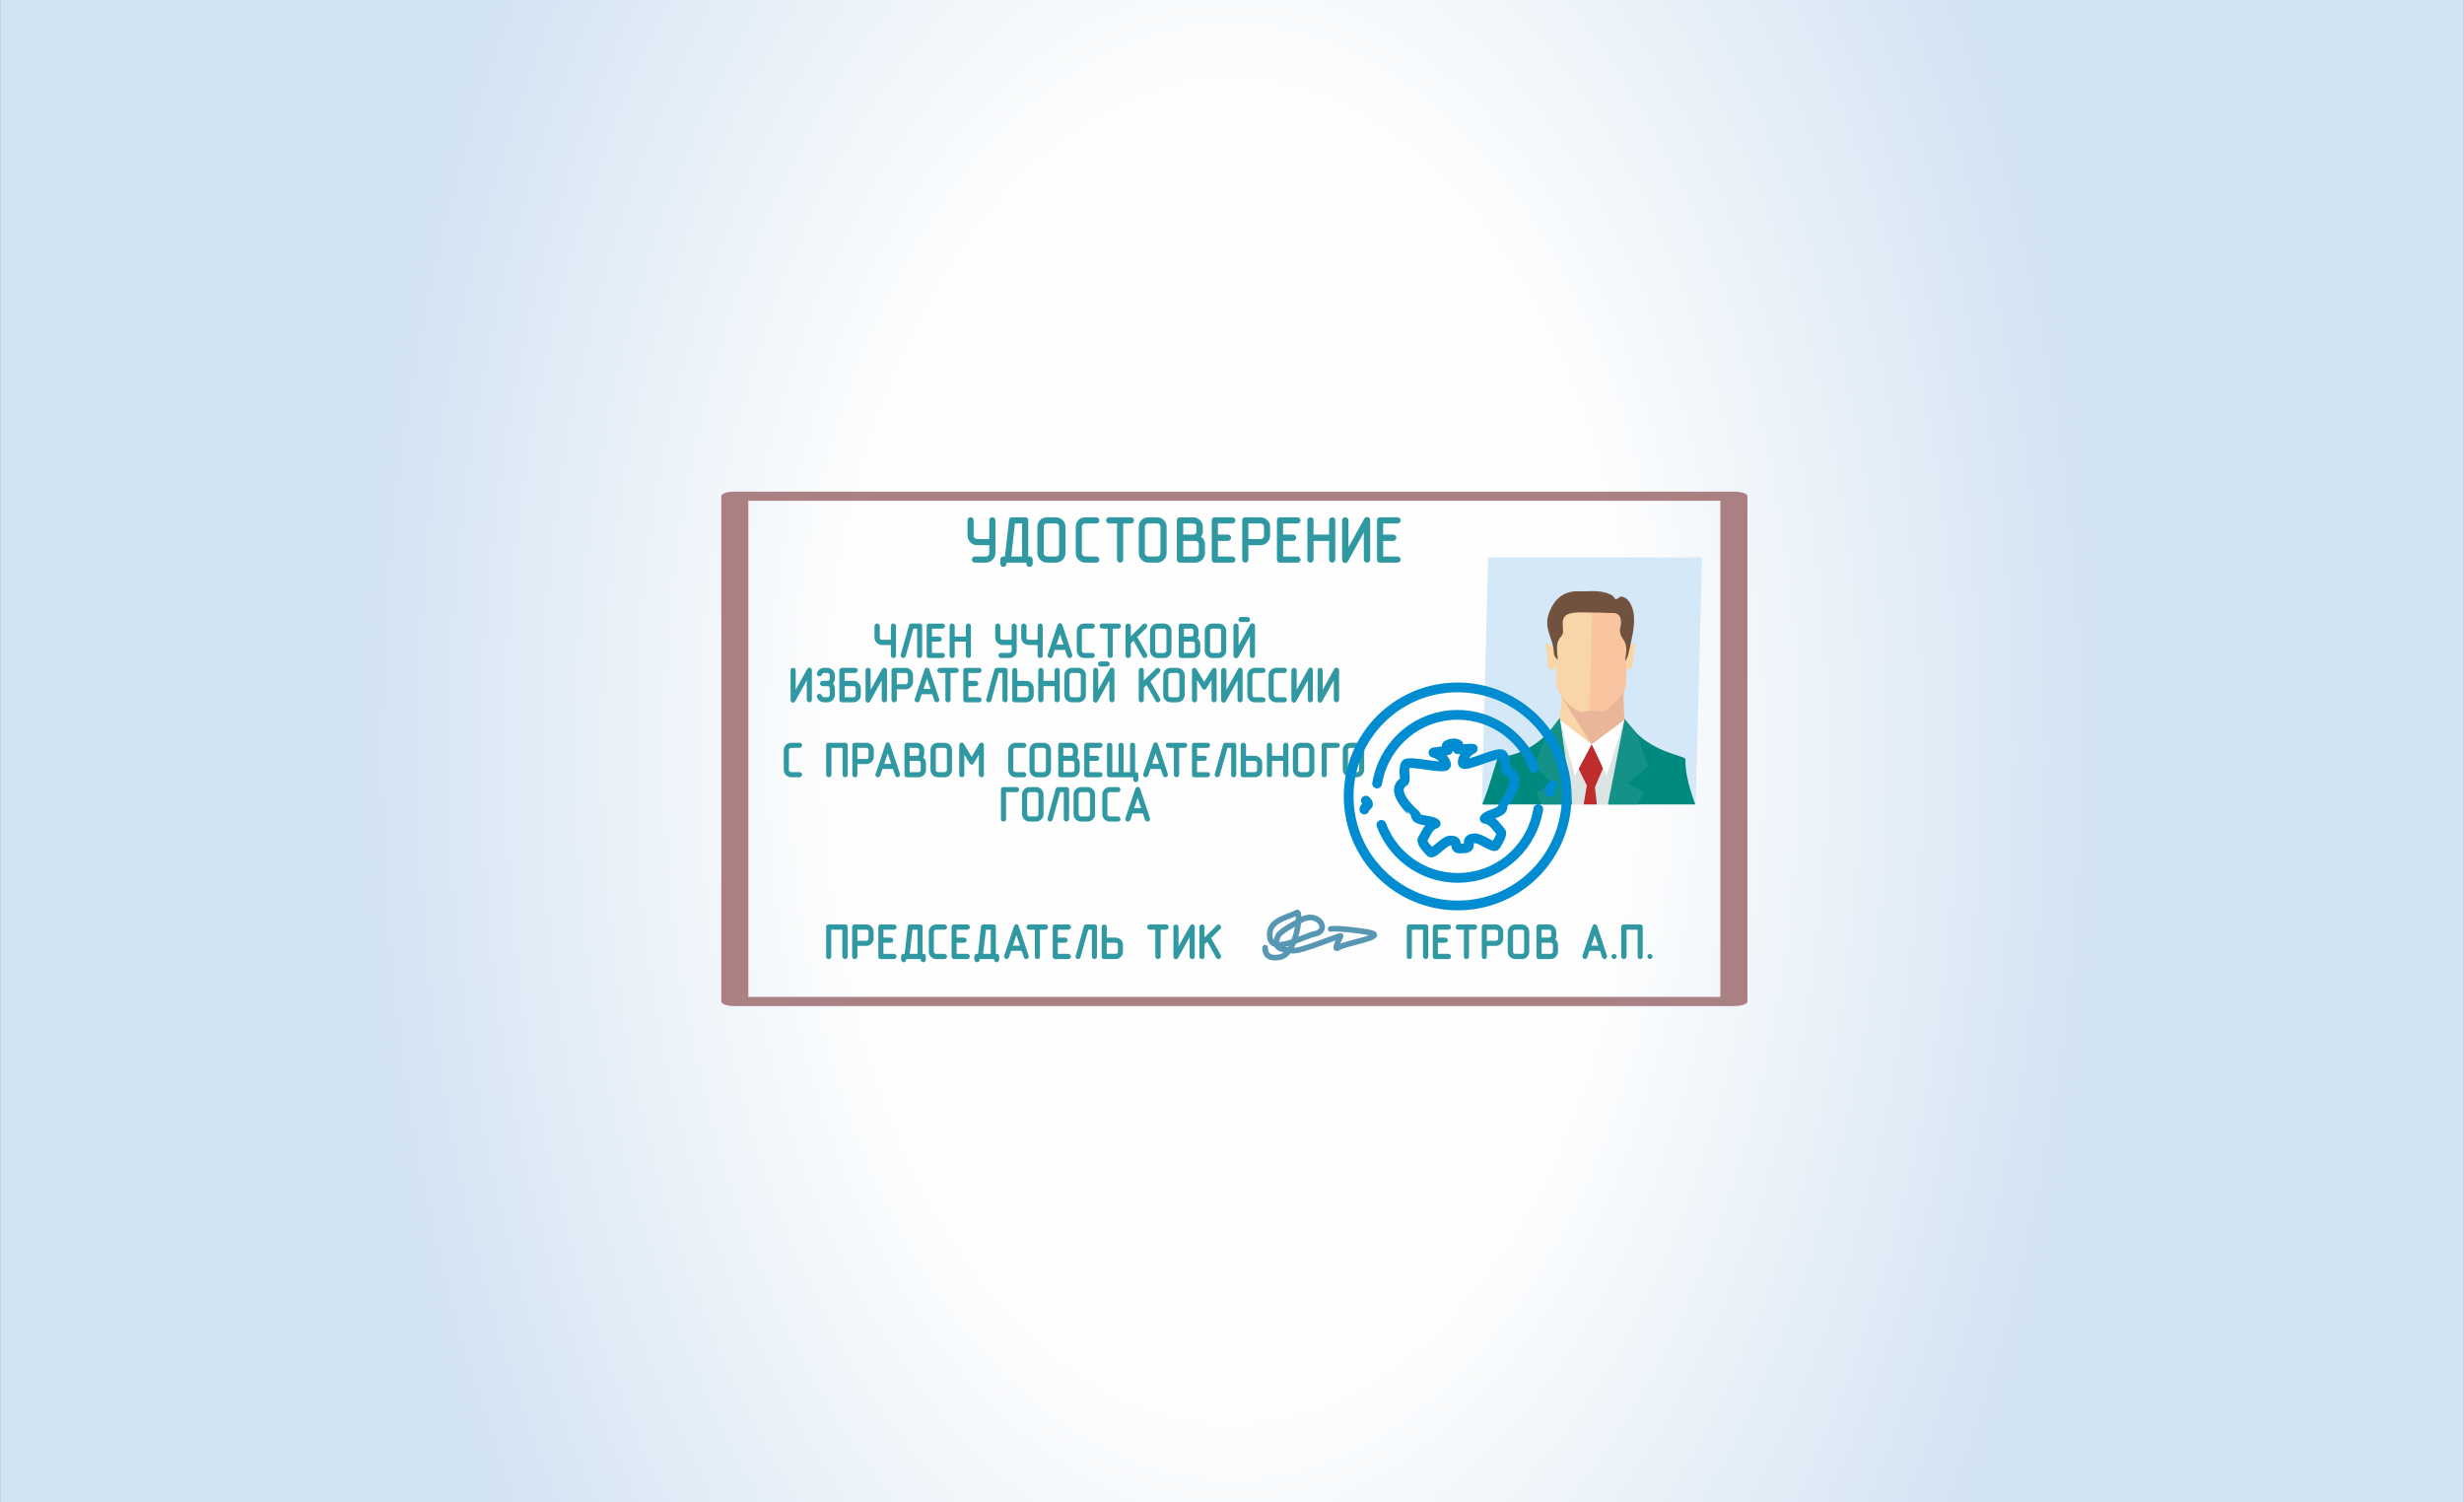 <?xml version="1.0" encoding="UTF-8"?>
<!DOCTYPE svg PUBLIC "-//W3C//DTD SVG 1.0//EN" "http://www.w3.org/TR/2001/REC-SVG-20010904/DTD/svg10.dtd">
<!-- Creator: CorelDRAW X7 -->
<svg xmlns="http://www.w3.org/2000/svg" xml:space="preserve" width="115.711mm" height="70.555mm" version="1.0" style="shape-rendering:geometricPrecision; text-rendering:geometricPrecision; image-rendering:optimizeQuality; fill-rule:evenodd; clip-rule:evenodd"
viewBox="0 0 11571 7056"
 xmlns:xlink="http://www.w3.org/1999/xlink">
 <rect x="0" y="0" width="11571" height="7056" fill="#333333" stroke="none"/>
 <defs>
  <style type="text/css">
   <![CDATA[
    .str0 {stroke:#3198A2;stroke-width:8.819}
    .str1 {stroke:#5797B4;stroke-width:26.458;stroke-linecap:round;stroke-linejoin:round}
    .str2 {stroke:#008CD1;stroke-width:45.688;stroke-linecap:round;stroke-linejoin:round}
    .fil3 {fill:none;fill-rule:nonzero}
    .fil10 {fill:#FEFEFE}
    .fil7 {fill:#F9C5A1}
    .fil5 {fill:#F9D6AA}
    .fil6 {fill:#E9B69A}
    .fil9 {fill:#DBE3E3}
    .fil12 {fill:#BF2C2E}
    .fil4 {fill:#D4E8F8}
    .fil8 {fill:#71523E}
    .fil1 {fill:#2E99A3}
    .fil13 {fill:#149288}
    .fil11 {fill:#00897E}
    .fil2 {fill:#AB8082;fill-rule:nonzero}
    .fil0 {fill:url(#id0)}
   ]]>
  </style>
  <radialGradient id="id0" gradientUnits="userSpaceOnUse" gradientTransform="matrix(1.171 -0 -0 1.921 -991 -3248)" cx="5785.55" cy="3527.77" r="3527.77" fx="5785.55" fy="3527.77">
   <stop offset="0" style="stop-opacity:1; stop-color:#FEFEFE"/>
   <stop offset="0.439" style="stop-opacity:1; stop-color:#FEFEFE"/>
   <stop offset="1" style="stop-opacity:1; stop-color:#D1E2F2"/>
  </radialGradient>
 </defs>
 <g id="Layer_x0020_1">
  <path class="fil0" d="M0 0l11571 0 0 7056 -11571 0 0 -7056z"/>
  <g id="_630016783824">
   <path class="fil1 str0" d="M4650 2556l-62 0c-11,0 -20,-4 -28,-12 -8,-8 -12,-17 -12,-29l0 -71c0,-3 1,-5 3,-8 2,-2 4,-2 7,-2 2,0 5,0 7,2 2,2 3,4 3,8l0 71c0,6 2,11 6,15 2,2 4,3 6,4 3,1 6,2 8,2l62 0 0 -92c0,-3 1,-5 3,-8 2,-2 4,-2 7,-2 2,0 5,0 7,2 2,2 3,4 3,8l0 153c0,11 -4,21 -12,29 -8,8 -17,12 -29,12l-51 0c-3,0 -5,-1 -7,-3 -2,-2 -3,-4 -3,-7 0,-3 1,-5 3,-7 2,-2 4,-3 7,-3l51 0c6,0 11,-2 15,-6 4,-4 6,-9 6,-15l0 -41zm73 62l20 -175c0,-6 3,-9 10,-9l61 0c7,0 10,3 10,10l0 174 10 0c7,0 11,3 11,10l0 20c0,3 -1,5 -3,7 -2,2 -5,3 -7,3 -3,0 -5,-1 -7,-2 -2,-2 -4,-5 -4,-8l0 -10 -102 0 0 10c0,3 -1,5 -3,7 -2,2 -5,3 -7,3 -2,0 -5,-1 -7,-2 -2,-2 -3,-5 -3,-8l0 -20c0,-7 3,-10 10,-10l11 0zm81 0l0 -164 -42 0 -18 164 60 0zm195 -21c0,11 -4,21 -12,29 -8,8 -18,12 -29,12l-41 0c-11,0 -21,-4 -29,-12 -8,-8 -12,-18 -12,-29l0 -123c0,-11 4,-21 12,-29 8,-7 18,-11 29,-11l41 0c11,0 21,4 29,12 8,8 12,17 12,28l0 123zm-21 0l0 -123c0,-5 -2,-10 -5,-14 -4,-4 -9,-6 -15,-6l-41 0c-6,0 -11,2 -15,6 -2,2 -3,4 -4,6 -1,3 -1,6 -1,8l0 123c0,6 1,11 5,15 2,1 5,3 7,4 3,1 6,2 8,2l41 0c6,0 10,-2 14,-6 4,-4 6,-9 6,-15zm170 41l-51 0c-11,0 -21,-4 -29,-12 -8,-8 -12,-18 -12,-29l0 -123c0,-11 4,-21 12,-29 8,-7 17,-11 29,-11l51 0c3,0 5,1 7,3 2,2 3,4 3,7 0,2 -1,4 -2,7 -2,2 -5,3 -8,3l-51 0c-6,0 -11,2 -15,6 -2,2 -3,4 -4,6 -1,3 -2,6 -2,8l0 123c0,6 2,11 6,15 2,1 4,3 7,4 3,1 5,2 8,2l51 0c3,0 5,1 7,3 2,2 3,4 3,7 0,2 -1,4 -2,7 -2,2 -5,3 -8,3zm102 -184l-41 0c-3,0 -6,-1 -8,-3 -1,-2 -2,-5 -2,-7 0,-3 1,-5 2,-7 2,-2 5,-3 8,-3l102 0c3,0 5,1 7,3 2,2 3,4 3,7 0,2 -1,4 -2,7 -2,2 -5,3 -8,3l-41 0 0 174c0,3 -1,5 -3,7 -2,2 -4,3 -7,3 -3,0 -5,-1 -7,-3 -2,-1 -3,-4 -3,-7l0 -174zm224 143c0,11 -4,21 -12,29 -8,8 -17,12 -29,12l-40 0c-11,0 -21,-4 -29,-12 -8,-8 -12,-18 -12,-29l0 -123c0,-11 4,-21 12,-29 8,-7 17,-11 29,-11l40 0c12,0 21,4 29,12 8,8 12,17 12,28l0 123zm-20 0l0 -123c0,-5 -2,-10 -6,-14 -4,-4 -9,-6 -15,-6l-40 0c-6,0 -11,2 -15,6 -2,2 -3,4 -4,6 -1,3 -2,6 -2,8l0 123c0,6 2,11 6,15 2,1 4,3 7,4 2,1 5,2 8,2l40 0c6,0 11,-2 15,-6 4,-4 6,-9 6,-15zm180 -76c6,4 11,9 15,15 3,6 5,13 5,20l0 41c0,11 -4,21 -12,29 -8,8 -18,12 -29,12l-71 0c-7,0 -11,-4 -11,-10l0 -184c0,-7 4,-10 11,-10l61 0c11,0 21,4 29,12 8,8 12,17 12,28l0 21c0,5 -1,9 -2,13 -2,5 -4,9 -8,13zm-82 15l0 82 61 0c6,0 11,-2 15,-6 4,-4 6,-9 6,-15l0 -41c0,-6 -2,-10 -6,-14 -4,-4 -9,-6 -15,-6l-61 0zm51 -21c6,0 10,-2 14,-5 4,-4 6,-9 6,-15l0 -21c0,-5 -1,-10 -5,-14 -4,-4 -9,-6 -15,-6l-51 0 0 61 51 0zm112 0l51 0c3,0 6,1 8,4 2,2 3,4 3,7 0,2 -1,4 -3,6 -2,3 -4,4 -8,4l-51 0 0 82 72 0c3,0 5,1 7,3 2,2 3,4 3,7 0,2 -1,4 -2,7 -2,2 -5,3 -8,3l-82 0c-7,0 -10,-3 -10,-10l0 -184c0,-7 3,-10 10,-10l82 0c3,0 5,1 7,3 2,2 3,4 3,7 0,2 -1,4 -2,7 -2,2 -5,3 -8,3l-72 0 0 61zm143 21l61 0c6,0 11,-2 15,-6 4,-4 6,-9 6,-15l0 -41c0,-5 -2,-10 -6,-14 -4,-4 -9,-6 -15,-6l-61 0 0 82zm0 20l0 72c0,3 -1,5 -3,7 -2,2 -4,3 -7,3 -3,0 -5,-1 -7,-3 -2,-1 -3,-4 -3,-7l0 -184c0,-7 3,-10 10,-10l71 0c12,0 21,4 29,12 8,7 12,17 12,28l0 41c0,11 -4,21 -12,29 -8,8 -17,12 -29,12l-61 0zm163 -41l52 0c3,0 5,1 7,4 2,2 3,4 3,7 0,2 -1,4 -3,6 -1,3 -4,4 -7,4l-52 0 0 82 72 0c3,0 5,1 7,3 2,2 3,4 3,7 0,2 0,4 -2,7 -2,2 -4,3 -8,3l-82 0c-7,0 -10,-3 -10,-10l0 -184c0,-7 3,-10 10,-10l82 0c3,0 5,1 7,3 2,2 3,4 3,7 0,2 0,4 -2,7 -2,2 -4,3 -8,3l-72 0 0 61zm225 0l0 -71c0,-3 1,-5 3,-7 2,-2 5,-3 7,-3 3,0 5,0 7,2 2,2 3,4 3,8l0 183c0,3 -1,6 -3,8 -2,2 -5,3 -7,3 -2,0 -5,-1 -7,-3 -2,-1 -3,-4 -3,-7l0 -92 -82 0 0 92c0,3 -1,5 -3,7 -1,2 -4,3 -7,3 -3,0 -5,-1 -7,-3 -2,-1 -3,-4 -3,-7l0 -184c0,-3 1,-5 3,-8 2,-1 4,-2 7,-2 3,0 5,1 7,2 2,2 3,4 3,8l0 71 82 0zm184 113c0,3 -1,5 -3,7 -2,2 -4,3 -7,3 -3,0 -5,-1 -8,-3 -2,-1 -3,-4 -3,-7l0 -145 -82 150c-2,2 -3,3 -5,5l-2 1c-1,0 -2,0 -3,1 -2,0 -5,-1 -7,-3 -2,-3 -3,-5 -3,-9l0 -184c0,-3 1,-5 3,-8 2,-1 5,-2 7,-2 3,0 5,1 7,2 3,2 4,4 4,8l0 144 82 -149c1,-2 3,-3 5,-5 2,-1 4,-2 5,-2 3,0 5,1 7,3 2,2 3,5 3,9l0 184zm61 -113l51 0c3,0 6,1 8,4 2,2 3,4 3,7 0,2 -1,4 -3,6 -2,3 -4,4 -8,4l-51 0 0 82 72 0c3,0 5,1 7,3 2,2 3,4 3,7 0,2 -1,4 -3,7 -1,2 -4,3 -7,3l-82 0c-7,0 -10,-3 -10,-10l0 -184c0,-7 3,-10 10,-10l82 0c3,0 5,1 7,3 2,2 3,4 3,7 0,2 -1,4 -3,7 -1,2 -4,3 -7,3l-72 0 0 61z"/>
   <g>
    <path class="fil2" d="M8079 4704l0 -2374 127 0 0 2374 -64 21 -63 -21zm127 0c0,12 -29,21 -64,21 -35,0 -63,-9 -63,-21l127 0zm-4819 0l127 0 -64 -22 163 0 160 0 157 0 154 0 152 0 149 0 148 0 145 0 143 0 142 0 141 0 140 0 139 0 138 0 138 0 137 0 138 0 138 0 138 0 139 0 140 0 140 0 142 0 144 0 145 0 147 0 150 0 151 0 154 0 157 0 160 0 163 0 0 43 -163 0 -160 0 -157 0 -154 0 -151 0 -150 0 -147 0 -145 0 -144 0 -142 0 -140 0 -140 0 -139 0 -138 0 -138 0 -138 0 -137 0 -138 0 -138 0 -139 0 -140 0 -141 0 -142 0 -143 0 -145 0 -148 0 -149 0 -152 0 -154 0 -157 0 -160 0 -163 0 -63 -21zm63 21c-35,0 -63,-9 -63,-21 0,-12 28,-22 63,-22l0 43zm64 -2395l0 2374 -127 0 0 -2374 63 -21 64 21zm-127 0c0,-12 28,-21 63,-21 36,0 64,9 64,21l-127 0zm4755 22l-4692 0 0 -43 4692 0 64 21 -64 22zm0 -43c35,0 64,9 64,21 0,12 -29,22 -64,22l0 -43z"/>
   </g>
   <g id="_630016809840">
    <path class="fil1 str0" d="M4188 3009l0 -69c0,-2 1,-4 2,-5 2,-2 4,-2 6,-2 1,0 3,0 5,2 1,1 2,3 2,5l0 138c0,3 -1,5 -2,6 -1,1 -3,2 -5,2 -2,0 -4,-1 -6,-2 -1,-1 -2,-3 -2,-6l0 -53 -46 0c-8,0 -16,-3 -22,-9 -6,-6 -9,-14 -9,-22l0 -54c0,-2 1,-4 3,-5 1,-2 3,-2 5,-2 2,0 4,0 5,2 2,1 3,3 3,5l0 54c0,4 1,8 4,11 1,1 3,2 5,3 2,1 4,1 6,1l46 0zm138 69c0,3 -1,5 -2,6 -2,1 -3,2 -6,2 -2,0 -4,-1 -5,-2 -2,-1 -2,-3 -2,-6l0 -130 -25 0 -37 132c0,2 -1,3 -3,4 -1,1 -3,2 -4,2 -3,0 -4,-1 -6,-2 -1,-1 -2,-3 -2,-5 0,-2 0,-2 0,-3l39 -138c1,-3 3,-5 7,-5l38 0c5,0 8,2 8,7l0 138zm46 -84l38 0c2,0 4,1 5,2 2,2 3,4 3,6 0,2 -1,3 -2,5 -1,1 -3,2 -6,2l-38 0 0 62 53 0c3,0 4,0 6,2 1,2 2,3 2,5 0,2 -1,4 -2,5 -1,2 -3,3 -6,3l-61 0c-5,0 -8,-3 -8,-7l0 -139c0,-5 3,-7 8,-7l61 0c3,0 4,0 6,2 1,2 2,3 2,5 0,2 -1,4 -2,5 -1,2 -3,3 -6,3l-53 0 0 46zm168 0l0 -54c0,-2 1,-4 2,-5 2,-2 4,-2 6,-2 2,0 3,0 5,2 2,1 2,3 2,5l0 138c0,2 0,4 -2,6 -2,1 -4,2 -5,2 -2,0 -4,-1 -6,-2 -1,-1 -2,-3 -2,-6l0 -69 -61 0 0 69c0,3 -1,5 -2,6 -2,1 -4,2 -6,2 -2,0 -4,-1 -5,-2 -2,-1 -2,-3 -2,-6l0 -138c0,-2 0,-4 2,-5 1,-2 3,-2 5,-2 2,0 4,0 5,2 2,1 3,3 3,5l0 54 61 0zm215 31l-46 0c-9,0 -16,-3 -22,-9 -6,-6 -9,-14 -9,-22l0 -54c0,-2 1,-4 2,-5 2,-2 3,-2 6,-2 1,0 3,0 5,2 1,1 2,3 2,5l0 54c0,4 2,8 4,11 2,1 4,2 5,3 3,1 5,1 6,1l47 0 0 -69c0,-2 0,-4 2,-5 1,-2 3,-2 5,-2 2,0 4,0 5,2 2,1 3,3 3,5l0 115c0,9 -3,16 -9,22 -6,6 -13,9 -22,9l-38 0c-2,0 -4,-1 -6,-2 -1,-2 -2,-4 -2,-6 0,-2 1,-3 2,-5 2,-2 3,-2 6,-2l38 0c4,0 8,-2 11,-5 3,-2 5,-6 5,-11l0 -30zm122 -16l0 -69c0,-2 1,-4 2,-5 2,-2 4,-2 6,-2 2,0 3,0 5,2 1,1 2,3 2,5l0 138c0,3 0,5 -2,6 -1,1 -3,2 -5,2 -2,0 -4,-1 -6,-2 -1,-1 -2,-3 -2,-6l0 -53 -46 0c-8,0 -15,-3 -22,-9 -6,-6 -9,-14 -9,-22l0 -54c0,-2 1,-4 3,-5 1,-2 3,-2 5,-2 2,0 4,0 5,2 2,1 3,3 3,5l0 54c0,4 1,8 4,11 2,1 3,2 5,3 2,1 4,1 6,1l46 0zm73 39l-11 33c-1,1 -2,3 -3,4 -1,0 -3,1 -4,1 -2,0 -4,-1 -6,-2 -1,-2 -2,-3 -2,-6l0 -2 46 -138c2,-4 4,-7 8,-7 3,0 5,3 7,7l46 138 0 2c0,2 -1,4 -2,6 -2,1 -4,2 -6,2 -1,0 -2,0 -3,-1 -1,0 -3,-2 -4,-4l-11 -33 -55 0zm50 -16l-22 -68 -23 68 45 0zm130 54l-39 0c-8,0 -15,-3 -21,-9 -6,-6 -9,-13 -9,-22l0 -92c0,-8 3,-15 9,-21 6,-6 13,-9 21,-9l39 0c2,0 4,0 5,2 2,2 2,3 2,5 0,2 0,4 -2,5 -1,2 -3,3 -5,3l-39 0c-4,0 -8,1 -11,4 -1,2 -2,3 -3,5 -1,2 -1,4 -1,6l0 92c0,5 1,8 4,11 2,2 4,3 5,4 2,0 4,1 6,1l39 0c2,0 4,0 5,2 2,2 2,3 2,5 0,2 0,4 -2,5 -1,2 -3,3 -5,3zm76 -138l-30 0c-3,0 -5,-1 -6,-2 -1,-2 -2,-4 -2,-6 0,-1 1,-3 2,-5 1,-2 3,-2 6,-2l76 0c2,0 4,0 5,2 2,2 3,3 3,5 0,2 -1,4 -2,5 -1,2 -3,3 -6,3l-31 0 0 130c0,3 0,5 -2,6 -1,1 -3,2 -5,2 -2,0 -4,-1 -6,-2 -1,-1 -2,-3 -2,-6l0 -130zm100 51l64 -64c2,-2 3,-2 5,-2 2,0 4,0 6,2 1,2 2,3 2,6 0,1 -1,3 -2,5l-46 45 47 83 1 4c0,2 0,4 -2,6 -2,1 -3,2 -6,2 -2,0 -4,-1 -6,-4l-45 -80 -18 18 0 58c0,3 -1,5 -3,6 -1,1 -3,2 -5,2 -2,0 -4,-1 -5,-2 -2,-1 -3,-3 -3,-6l0 -138c0,-2 1,-4 3,-5 1,-2 3,-2 5,-2 2,0 4,0 5,1 2,2 3,4 3,6l0 59zm191 56c0,9 -3,16 -9,22 -6,6 -13,9 -22,9l-30 0c-9,0 -16,-3 -22,-9 -6,-6 -9,-13 -9,-22l0 -92c0,-8 3,-15 9,-21 6,-6 13,-9 22,-9l30 0c9,0 16,3 22,9 6,6 9,13 9,21l0 92zm-15 0l0 -92c0,-4 -2,-8 -5,-11 -2,-3 -6,-4 -11,-4l-30 0c-5,0 -8,1 -11,4 -2,2 -3,3 -4,5 0,2 -1,4 -1,6l0 92c0,5 2,8 5,11 1,2 3,3 5,4 2,0 4,1 6,1l30 0c5,0 8,-2 11,-5 3,-2 5,-6 5,-11zm135 -57c4,3 8,7 11,12 2,4 4,9 4,15l0 30c0,9 -3,16 -9,22 -6,6 -13,9 -22,9l-53 0c-6,0 -8,-3 -8,-8l0 -138c0,-5 2,-7 8,-7l45 0c9,0 16,3 22,9 6,6 9,13 9,21l0 16c0,3 0,7 -2,10 -1,3 -2,6 -5,9zm-62 11l0 62 46 0c4,0 8,-2 11,-5 3,-2 4,-6 4,-11l0 -30c0,-5 -1,-8 -4,-11 -3,-3 -6,-5 -11,-5l-46 0zm39 -15c4,0 7,-1 10,-4 3,-3 5,-7 5,-11l0 -16c0,-4 -2,-8 -4,-11 -3,-3 -7,-4 -11,-4l-39 0 0 46 39 0zm160 61c0,9 -3,16 -9,22 -6,6 -13,9 -21,9l-31 0c-8,0 -16,-3 -22,-9 -6,-6 -9,-13 -9,-22l0 -92c0,-8 3,-15 9,-21 6,-6 13,-9 22,-9l31 0c8,0 15,3 21,9 6,6 9,13 9,21l0 92zm-15 0l0 -92c0,-4 -1,-8 -4,-11 -3,-3 -7,-4 -11,-4l-31 0c-4,0 -8,1 -11,4 -1,2 -3,3 -3,5 -1,2 -1,4 -1,6l0 92c0,5 1,8 4,11 2,2 3,3 5,4 2,0 4,1 6,1l31 0c4,0 7,-2 10,-5 3,-2 5,-6 5,-11zm119 -138l-30 0c-3,0 -5,0 -6,-2 -1,-1 -2,-3 -2,-5 0,-2 1,-4 2,-5 1,-2 3,-3 6,-3l30 0c2,0 4,1 6,3 1,1 2,3 2,5 0,2 -1,3 -2,5 -1,2 -3,2 -6,2zm31 161c0,3 -1,5 -2,6 -2,1 -3,2 -6,2 -2,0 -3,-1 -5,-2 -2,-1 -2,-3 -2,-6l0 -108 -62 112c-1,2 -2,3 -4,4l-1 1c-1,0 -2,0 -3,0 -1,0 -3,-1 -5,-2 -1,-2 -2,-4 -2,-7l0 -138c0,-2 1,-4 2,-5 2,-2 4,-2 6,-2 2,0 3,0 5,2 2,1 2,3 2,5l0 109 62 -112c1,-1 2,-3 4,-4 1,-1 3,-1 4,-1 2,0 3,0 5,2 1,2 2,4 2,6l0 138zm-2081 209c0,2 0,4 -2,5 -1,2 -3,2 -5,2 -2,0 -4,0 -5,-2 -2,-1 -3,-3 -3,-5l0 -109 -62 112c-1,2 -2,3 -3,4l-2 1c0,0 -1,0 -2,1 -2,0 -3,-1 -5,-3 -2,-1 -2,-3 -2,-6l0 -138c0,-2 0,-4 2,-6 1,-1 3,-2 5,-2 2,0 4,1 6,2 1,1 2,3 2,6l0 108 62 -112c1,-1 2,-2 3,-4 2,-1 3,-1 4,-1 2,0 4,1 5,2 2,2 2,4 2,7l0 138zm77 -69l-23 0c-2,0 -4,-1 -5,-3 -2,-1 -2,-3 -2,-5 0,-2 0,-4 2,-5 1,-2 3,-3 5,-3l23 0c4,0 8,-1 11,-4 3,-3 5,-6 5,-11l0 -15c0,-5 -2,-8 -5,-11 -3,-3 -6,-5 -11,-5l-15 0c-3,0 -6,1 -9,3 -3,2 -4,4 -6,8 0,1 -1,2 -2,3 -1,1 -1,2 -2,2l-3 0c-2,0 -4,0 -5,-2 -2,-1 -3,-3 -3,-5l1 -3c2,-6 5,-11 11,-15 5,-4 11,-6 18,-6l15 0c9,0 16,3 22,9 6,6 9,13 9,22l0 15c0,4 -1,9 -3,13 -2,4 -4,7 -8,10 7,6 11,13 11,23l0 31c0,8 -3,15 -9,21 -6,6 -13,9 -22,9l-15 0c-7,0 -13,-2 -18,-5 -5,-4 -9,-9 -11,-16l-1 -3c0,-2 1,-3 3,-5 1,-1 3,-2 5,-2 3,0 6,2 7,5 1,3 3,6 6,8 3,2 6,3 9,3l15 0c4,0 8,-1 11,-4 3,-3 5,-7 5,-11l0 -31c0,-5 -2,-8 -4,-11 -3,-3 -7,-4 -12,-4zm77 0l0 61 46 0c4,0 7,-1 10,-4 3,-3 5,-7 5,-11l0 -31c0,-4 -2,-8 -4,-11 -3,-3 -7,-4 -11,-4l-46 0zm0 -16l46 0c8,0 15,3 21,9 6,6 9,14 9,22l0 31c0,8 -3,15 -9,21 -6,6 -13,9 -21,9l-54 0c-5,0 -8,-2 -8,-7l0 -138c0,-5 3,-8 8,-8l61 0c2,0 4,1 6,2 1,2 2,4 2,6 0,1 -1,3 -2,5 -1,1 -3,2 -6,2l-53 0 0 46zm199 85c0,2 -1,4 -2,5 -2,2 -4,2 -6,2 -2,0 -4,0 -5,-2 -2,-1 -3,-3 -3,-5l0 -109 -62 112c-1,2 -2,3 -3,4l-2 1c0,0 -1,0 -2,1 -2,0 -3,-1 -5,-3 -1,-1 -2,-3 -2,-6l0 -138c0,-2 1,-4 2,-6 2,-1 3,-2 5,-2 2,0 4,1 6,2 1,1 2,3 2,6l0 108 62 -112c1,-1 2,-2 4,-4 1,-1 2,-1 4,-1 1,0 3,1 4,2 2,2 3,4 3,7l0 138zm46 -69l46 0c4,0 7,-2 10,-5 3,-2 5,-6 5,-11l0 -30c0,-5 -2,-8 -4,-11 -3,-3 -7,-5 -11,-5l-46 0 0 62zm0 15l0 54c0,2 -1,4 -3,5 -1,2 -3,2 -5,2 -2,0 -4,0 -5,-2 -2,-1 -3,-3 -3,-5l0 -138c0,-5 3,-8 8,-8l54 0c8,0 15,3 21,9 6,6 9,13 9,22l0 30c0,9 -3,16 -9,22 -6,6 -13,9 -21,9l-46 0zm118 23l-11 33c0,2 -1,3 -2,4 -1,1 -3,1 -5,1 -2,0 -3,-1 -5,-2 -2,-1 -3,-3 -3,-5l1 -3 46 -138c2,-4 4,-6 7,-6 4,0 6,2 7,6l46 138 1 3c0,2 -1,4 -3,5 -1,2 -3,2 -5,2 -1,0 -2,0 -3,-1 -2,0 -3,-2 -4,-4l-11 -33 -56 0zm51 -16l-23 -67 -22 67 45 0zm68 -84l-31 0c-2,0 -4,0 -5,-2 -2,-1 -2,-3 -2,-5 0,-2 0,-4 2,-5 1,-2 3,-3 5,-3l77 0c2,0 4,1 5,2 2,2 3,4 3,6 0,1 -1,3 -2,5 -2,1 -4,2 -6,2l-31 0 0 131c0,2 0,4 -2,5 -1,2 -3,2 -5,2 -2,0 -4,0 -6,-2 -1,-1 -2,-3 -2,-5l0 -131zm99 46l39 0c2,0 4,1 5,3 2,1 3,3 3,5 0,2 -1,4 -2,5 -2,2 -3,3 -6,3l-39 0 0 61 54 0c2,0 4,1 6,2 1,2 2,4 2,6 0,1 -1,3 -2,5 -1,1 -3,2 -6,2l-61 0c-5,0 -8,-2 -8,-7l0 -138c0,-5 3,-8 8,-8l61 0c2,0 4,1 6,2 1,2 2,4 2,6 0,1 -1,3 -2,5 -1,1 -3,2 -6,2l-54 0 0 46zm184 85c0,2 0,4 -2,5 -1,2 -3,2 -5,2 -2,0 -4,0 -5,-2 -2,-1 -3,-3 -3,-5l0 -131 -25 0 -36 133c-1,1 -2,2 -3,4 -1,1 -3,1 -5,1 -2,0 -4,0 -5,-2 -2,-1 -3,-3 -3,-5 0,-1 1,-2 1,-2l38 -138c1,-4 4,-6 7,-6l39 0c5,0 7,3 7,8l0 138zm46 -69l46 0c5,0 8,1 11,4 3,3 5,7 5,11l0 31c0,4 -2,8 -5,11 -1,1 -3,2 -5,3 -2,1 -4,1 -6,1l-46 0 0 -61zm0 -16l0 -53c0,-2 -1,-4 -2,-6 -2,-1 -4,-2 -5,-2 -2,0 -4,1 -6,2 -1,1 -2,3 -2,6l0 138c0,5 2,7 8,7l53 0c8,0 16,-3 22,-9 6,-6 9,-13 9,-21l0 -31c0,-8 -3,-16 -9,-22 -6,-6 -13,-9 -22,-9l-46 0zm184 0l0 -53c0,-2 1,-4 2,-6 2,-1 4,-2 6,-2 2,0 3,1 5,2 1,1 2,3 2,6l0 137c0,3 -1,5 -2,6 -2,2 -4,2 -5,2 -2,0 -4,0 -6,-2 -1,-1 -2,-3 -2,-5l0 -69 -61 0 0 69c0,2 -1,4 -3,5 -1,2 -3,2 -5,2 -2,0 -4,0 -5,-2 -2,-1 -3,-3 -3,-5l0 -138c0,-2 1,-4 3,-6 1,-1 3,-2 5,-2 2,0 4,1 5,2 2,1 3,3 3,6l0 53 61 0zm138 62c0,8 -3,15 -9,21 -6,6 -13,9 -22,9l-30 0c-9,0 -16,-3 -22,-9 -6,-6 -9,-13 -9,-21l0 -92c0,-9 3,-16 9,-22 6,-6 13,-9 22,-9l30 0c9,0 16,3 22,9 6,6 9,13 9,22l0 92zm-15 0l0 -92c0,-5 -2,-8 -5,-11 -3,-3 -6,-5 -11,-5l-31 0c-4,0 -7,2 -11,5 -1,1 -2,3 -3,5 0,1 -1,3 -1,6l0 92c0,4 2,8 4,11 2,1 4,2 5,3 3,1 5,1 6,1l31 0c4,0 8,-1 11,-4 3,-3 5,-7 5,-11zm119 -138l-31 0c-2,0 -4,-1 -5,-2 -2,-2 -2,-4 -2,-6 0,-2 0,-3 2,-5 1,-2 3,-2 5,-2l31 0c2,0 4,0 5,2 2,1 3,3 3,5 0,2 -1,4 -2,5 -2,2 -4,3 -6,3zm30 161c0,2 0,4 -2,5 -1,2 -3,2 -5,2 -2,0 -4,0 -5,-2 -2,-1 -3,-3 -3,-5l0 -109 -62 112c-1,2 -2,3 -3,4l-2 1c0,0 -1,0 -2,1 -2,0 -3,-1 -5,-3 -2,-1 -2,-3 -2,-6l0 -138c0,-2 0,-4 2,-6 1,-1 3,-2 5,-2 2,0 4,1 6,2 1,1 2,3 2,6l0 108 62 -112c1,-1 2,-2 3,-4 2,-1 3,-1 4,-1 2,0 4,1 5,2 2,2 2,4 2,7l0 138zm138 -80l65 -64c1,-1 3,-2 5,-2 2,0 4,1 5,2 2,2 3,4 3,6 0,1 -1,3 -2,5l-46 46 47 83 1 4c0,2 -1,3 -2,5 -2,1 -4,2 -6,2 -2,0 -5,-1 -6,-4l-45 -80 -19 18 0 59c0,2 0,4 -2,5 -1,2 -3,2 -5,2 -2,0 -4,0 -6,-2 -1,-1 -2,-3 -2,-5l0 -139c0,-1 1,-3 2,-5 2,-1 4,-2 6,-2 2,0 3,1 5,2 2,1 2,3 2,5l0 59zm192 57c0,8 -3,15 -9,21 -6,6 -14,9 -22,9l-31 0c-8,0 -15,-3 -21,-9 -6,-6 -9,-13 -9,-21l0 -92c0,-9 3,-16 9,-22 6,-6 13,-9 21,-9l31 0c9,0 16,3 22,9 6,6 9,13 9,22l0 92zm-16 0l0 -92c0,-5 -1,-8 -4,-11 -3,-3 -7,-5 -11,-5l-31 0c-4,0 -8,2 -11,5 -1,1 -2,3 -3,5 -1,1 -1,3 -1,6l0 92c0,4 1,8 4,11 2,1 4,2 5,3 2,1 5,1 6,1l31 0c4,0 8,-1 11,-4 3,-3 4,-7 4,-11zm166 23c0,2 -1,4 -2,5 -2,2 -4,2 -6,2 -2,0 -3,0 -5,-2 -2,-1 -2,-3 -2,-5l0 -110 -32 53c-2,3 -4,5 -7,5 -2,0 -4,-2 -6,-5l-32 -53 0 110c0,2 -1,4 -2,5 -2,2 -4,2 -6,2 -2,0 -4,0 -5,-2 -2,-1 -2,-3 -2,-5l0 -138c0,-2 0,-5 2,-6 1,-2 3,-2 5,-2 1,0 2,0 3,1 1,0 2,2 4,4l39 65 40 -65c1,-4 4,-5 7,-5 2,0 3,0 5,2 1,2 2,4 2,6l0 138z"/>
    <path class="fil1 str0" d="M5831 3287c0,2 -1,4 -2,5 -1,2 -3,2 -5,2 -2,0 -4,0 -6,-2 -1,-1 -2,-3 -2,-5l0 -109 -62 112c-1,2 -2,3 -4,4l-1 1c-1,0 -2,0 -3,1 -1,0 -3,-1 -5,-3 -1,-1 -2,-3 -2,-6l0 -138c0,-2 1,-4 3,-6 1,-1 3,-2 5,-2 2,0 4,1 5,2 2,1 3,3 3,6l0 108 62 -112c0,-1 2,-2 3,-4 1,-1 3,-1 4,-1 2,0 3,1 5,2 1,2 2,4 2,7l0 138zm100 7l-39 0c-8,0 -15,-3 -21,-9 -6,-6 -9,-13 -9,-21l0 -92c0,-9 3,-16 9,-22 6,-6 13,-9 21,-9l39 0c2,0 4,1 5,2 2,2 2,4 2,6 0,1 0,3 -1,5 -2,1 -4,2 -6,2l-39 0c-4,0 -8,2 -11,5 -1,1 -2,3 -3,5 -1,1 -1,3 -1,6l0 92c0,4 1,8 4,11 2,1 4,2 5,3 3,1 5,1 6,1l39 0c2,0 4,1 5,2 2,2 2,4 2,6 0,1 0,3 -1,5 -2,1 -4,2 -6,2zm100 0l-38 0c-9,0 -16,-3 -22,-9 -6,-6 -9,-13 -9,-21l0 -92c0,-9 3,-16 9,-22 6,-6 13,-9 22,-9l38 0c2,0 4,1 6,2 1,2 2,4 2,6 0,1 -1,3 -2,5 -1,1 -3,2 -6,2l-38 0c-5,0 -8,2 -11,5 -2,1 -3,3 -4,5 0,1 -1,3 -1,6l0 92c0,4 2,8 5,11 1,1 3,2 5,3 2,1 4,1 6,1l38 0c2,0 4,1 6,2 1,2 2,4 2,6 0,1 -1,3 -2,5 -1,1 -3,2 -6,2zm130 -7c0,2 -1,4 -2,5 -1,2 -3,2 -5,2 -3,0 -4,0 -6,-2 -1,-1 -2,-3 -2,-5l0 -109 -62 112c-1,2 -2,3 -4,4l-1 1c-1,0 -2,0 -3,1 -1,0 -3,-1 -5,-3 -1,-1 -2,-3 -2,-6l0 -138c0,-2 1,-4 3,-6 1,-1 3,-2 5,-2 2,0 4,1 5,2 2,1 3,3 3,6l0 108 62 -112c0,-1 2,-2 3,-4 1,-1 3,-1 4,-1 2,0 3,1 5,2 1,2 2,4 2,7l0 138zm123 0c0,2 -1,4 -3,5 -1,2 -3,2 -5,2 -2,0 -4,0 -5,-2 -2,-1 -3,-3 -3,-5l0 -109 -62 112c-1,2 -2,3 -3,4l-2 1c0,0 -1,0 -2,1 -2,0 -3,-1 -5,-3 -2,-1 -2,-3 -2,-6l0 -138c0,-2 1,-4 2,-6 2,-1 3,-2 5,-2 2,0 4,1 6,2 1,1 2,3 2,6l0 108 62 -112c1,-1 2,-2 3,-4 2,-1 3,-1 5,-1 1,0 3,1 4,2 2,2 3,4 3,7l0 138z"/>
   </g>
   <path class="fil1 str0" d="M3754 3646l-38 0c-8,0 -16,-3 -22,-9 -6,-6 -9,-13 -9,-22l0 -92c0,-8 3,-16 9,-22 6,-5 13,-8 22,-8l38 0c2,0 4,0 6,2 1,1 2,3 2,5 0,2 -1,4 -2,5 -1,2 -3,3 -6,3l-38 0c-4,0 -8,1 -11,4 -2,2 -3,3 -3,5 -1,2 -2,4 -2,6l0 92c0,4 2,8 5,11 1,1 3,3 5,3 2,1 4,2 6,2l38 0c2,0 4,0 6,2 1,1 2,3 2,5 0,2 -1,4 -2,5 -1,2 -3,3 -6,3zm222 -8c0,2 -1,4 -2,6 -1,1 -3,2 -5,2 -2,0 -4,-1 -6,-2 -1,-1 -2,-3 -2,-6l0 -130 -61 0 0 130c0,2 -1,4 -3,6 -1,1 -3,2 -5,2 -2,0 -4,-1 -5,-2 -2,-1 -3,-3 -3,-6l0 -138c0,-5 3,-7 8,-7l77 0c5,0 7,2 7,7l0 138zm46 -69l46 0c4,0 8,-1 11,-4 3,-3 4,-7 4,-11l0 -31c0,-4 -1,-8 -4,-11 -3,-3 -6,-4 -11,-4l-46 0 0 61zm0 15l0 54c0,2 -1,4 -2,6 -1,1 -3,2 -6,2 -2,0 -3,-1 -5,-2 -1,-1 -2,-3 -2,-6l0 -138c0,-5 2,-7 7,-7l54 0c9,0 16,3 22,8 6,6 9,14 9,22l0 31c0,8 -3,15 -9,21 -6,6 -14,9 -22,9l-46 0zm119 23l-11 33c-1,2 -2,3 -3,4 -1,1 -2,2 -4,2 -2,0 -4,-1 -6,-2 -1,-2 -2,-4 -2,-6l1 -2 46 -138c1,-5 4,-7 7,-7 3,0 5,2 7,7l46 138 0 2c0,2 0,4 -2,6 -2,1 -4,2 -5,2 -2,0 -3,-1 -4,-1 -1,-1 -2,-2 -3,-5l-12 -33 -55 0zm50 -15l-22 -68 -23 68 45 0zm138 -34c4,3 8,7 11,11 2,5 4,10 4,15l0 31c0,8 -3,16 -9,22 -6,6 -14,9 -22,9l-54 0c-5,0 -7,-3 -7,-8l0 -138c0,-5 2,-7 7,-7l46 0c9,0 16,3 22,8 6,6 9,14 9,22l0 15c0,4 -1,7 -2,11 -1,3 -2,6 -5,9zm-62 11l0 62 46 0c4,0 8,-2 11,-5 3,-3 4,-6 4,-11l0 -31c0,-4 -1,-7 -4,-10 -3,-3 -6,-5 -11,-5l-46 0zm38 -15c5,0 8,-2 11,-4 3,-3 5,-7 5,-12l0 -15c0,-4 -2,-8 -5,-11 -2,-3 -6,-4 -11,-4l-38 0 0 46 38 0zm161 61c0,8 -3,16 -9,22 -6,6 -13,9 -21,9l-31 0c-8,0 -16,-3 -22,-9 -6,-6 -9,-13 -9,-22l0 -92c0,-8 3,-16 9,-22 6,-5 13,-8 22,-8l31 0c8,0 15,3 21,8 6,6 9,14 9,22l0 92zm-15 0l0 -92c0,-4 -2,-8 -4,-11 -3,-3 -7,-4 -11,-4l-31 0c-4,0 -8,1 -11,4 -2,2 -3,3 -3,5 -1,2 -1,4 -1,6l0 92c0,4 1,8 4,11 1,1 3,3 5,3 2,1 4,2 6,2l31 0c4,0 7,-2 10,-5 3,-3 5,-6 5,-11zm165 23c0,2 0,4 -2,6 -1,1 -3,2 -5,2 -2,0 -4,-1 -5,-2 -2,-1 -3,-3 -3,-6l0 -109 -32 53c-1,3 -4,5 -6,5 -2,0 -5,-2 -7,-5l-32 -53 0 109c0,2 0,4 -2,6 -1,1 -3,2 -5,2 -2,0 -4,-1 -6,-2 -1,-1 -2,-3 -2,-6l0 -137c0,-3 1,-5 2,-7 2,-1 3,-2 5,-2 1,0 3,0 4,1 1,1 2,2 3,4l40 66 39 -66c2,-3 4,-5 7,-5 2,0 4,1 5,2 2,2 2,4 2,7l0 137zm192 8l-39 0c-8,0 -15,-3 -21,-9 -6,-6 -9,-13 -9,-22l0 -92c0,-8 3,-16 9,-22 6,-5 13,-8 21,-8l39 0c2,0 4,0 5,2 2,1 2,3 2,5 0,2 0,4 -1,5 -2,2 -4,3 -6,3l-39 0c-4,0 -8,1 -11,4 -1,2 -2,3 -3,5 -1,2 -1,4 -1,6l0 92c0,4 1,8 4,11 2,1 4,3 5,3 2,1 5,2 6,2l39 0c2,0 4,0 5,2 2,1 2,3 2,5 0,2 0,4 -1,5 -2,2 -4,3 -6,3zm123 -31c0,8 -3,16 -9,22 -6,6 -13,9 -22,9l-30 0c-9,0 -16,-3 -22,-9 -6,-6 -9,-13 -9,-22l0 -92c0,-8 3,-16 9,-22 6,-5 13,-8 22,-8l30 0c9,0 16,3 22,8 6,6 9,14 9,22l0 92zm-15 0l0 -92c0,-4 -2,-8 -5,-11 -3,-3 -6,-4 -11,-4l-30 0c-5,0 -8,1 -11,4 -2,2 -3,3 -4,5 0,2 -1,4 -1,6l0 92c0,4 2,8 5,11 1,1 3,3 5,3 2,1 4,2 6,2l30 0c5,0 8,-2 11,-5 3,-3 5,-6 5,-11zm135 -57c4,3 8,7 11,11 2,5 4,10 4,15l0 31c0,8 -3,16 -9,22 -6,6 -14,9 -22,9l-54 0c-5,0 -7,-3 -7,-8l0 -138c0,-5 2,-7 7,-7l46 0c9,0 16,3 22,8 6,6 9,14 9,22l0 15c0,4 -1,7 -2,11 -1,3 -3,6 -5,9zm-62 11l0 62 46 0c4,0 8,-2 11,-5 3,-3 4,-6 4,-11l0 -31c0,-4 -1,-7 -4,-10 -3,-3 -7,-5 -11,-5l-46 0zm38 -15c5,0 8,-2 11,-4 3,-3 5,-7 5,-12l0 -15c0,-4 -2,-8 -5,-11 -2,-3 -6,-4 -11,-4l-38 0 0 46 38 0zm85 0l38 0c2,0 4,1 5,2 2,2 3,4 3,6 0,1 -1,3 -2,5 -1,1 -3,2 -6,2l-38 0 0 62 53 0c2,0 4,0 6,2 1,1 2,3 2,5 0,2 -1,4 -2,5 -1,2 -3,3 -6,3l-61 0c-5,0 -8,-3 -8,-8l0 -138c0,-5 3,-7 8,-7l61 0c2,0 4,0 6,2 1,1 2,3 2,5 0,2 -1,4 -2,5 -1,2 -3,3 -6,3l-53 0 0 46zm214 92l-8 0 -107 0c-5,0 -8,-3 -8,-8l0 -138c0,-2 1,-4 3,-6 1,-1 3,-1 5,-1 2,0 4,0 5,1 2,2 3,4 3,6l0 131 38 0 0 -131c0,-2 1,-4 2,-6 2,-1 4,-1 6,-1 2,0 3,0 5,1 1,2 2,4 2,6l0 131 39 0 0 -131c0,-2 1,-4 2,-6 2,-1 3,-1 5,-1 2,0 4,0 6,1 1,2 2,4 2,6l0 131 8 0c5,0 7,2 7,7l0 23c0,2 -1,4 -2,6 -2,1 -3,2 -5,2 -2,0 -4,-1 -5,-2 -2,-1 -3,-3 -3,-6l0 -15zm73 -39l-11 33c-1,2 -2,3 -3,4 -1,1 -3,2 -4,2 -2,0 -4,-1 -6,-2 -1,-2 -2,-4 -2,-6l0 -2 46 -138c2,-5 4,-7 8,-7 3,0 5,2 7,7l46 138 0 2c0,2 -1,4 -2,6 -2,1 -4,2 -6,2 -1,0 -2,-1 -3,-1 -1,-1 -2,-2 -4,-5l-11 -33 -55 0zm50 -15l-22 -68 -23 68 45 0zm68 -84l-30 0c-3,0 -4,-1 -6,-2 -1,-2 -2,-4 -2,-6 0,-2 1,-3 2,-5 1,-2 3,-2 6,-2l76 0c2,0 4,0 6,2 1,1 2,3 2,5 0,2 -1,4 -2,5 -1,2 -3,3 -6,3l-30 0 0 130c0,2 -1,4 -3,6 -1,1 -3,2 -5,2 -2,0 -4,-1 -5,-2 -2,-1 -3,-3 -3,-6l0 -130zm100 46l38 0c3,0 4,1 6,2 1,2 2,4 2,6 0,1 -1,3 -2,5 -1,1 -3,2 -6,2l-38 0 0 62 54 0c2,0 4,0 5,2 2,1 2,3 2,5 0,2 0,4 -2,5 -1,2 -3,3 -5,3l-62 0c-5,0 -7,-3 -7,-8l0 -138c0,-5 2,-7 7,-7l62 0c2,0 4,0 5,2 2,1 2,3 2,5 0,2 0,4 -2,5 -1,2 -3,3 -5,3l-54 0 0 46zm184 84c0,2 -1,4 -2,6 -2,1 -3,2 -6,2 -2,0 -4,-1 -5,-2 -2,-1 -2,-3 -2,-6l0 -130 -25 0 -37 132c0,2 -1,3 -3,4 -1,1 -3,2 -4,2 -3,0 -4,-1 -6,-2 -1,-1 -2,-3 -2,-6 0,-1 0,-1 0,-2l39 -138c1,-4 3,-5 7,-5l38 0c5,0 8,2 8,7l0 138zm46 -69l46 0c4,0 8,2 10,4 3,3 5,7 5,12l0 30c0,4 -2,8 -4,11 -2,2 -4,3 -5,3 -2,1 -4,2 -6,2l-46 0 0 -62zm0 -15l0 -54c0,-2 -1,-4 -3,-5 -1,-2 -3,-2 -5,-2 -2,0 -4,0 -5,1 -2,2 -3,4 -3,6l0 138c0,5 3,8 8,8l54 0c8,0 15,-3 21,-9 6,-6 9,-13 9,-22l0 -31c0,-8 -3,-15 -9,-21 -6,-6 -13,-9 -21,-9l-46 0zm183 0l0 -54c0,-2 1,-4 3,-5 1,-2 3,-2 5,-2 2,0 4,0 5,1 2,2 3,4 3,6l0 138c0,2 -1,4 -3,6 -2,1 -3,2 -5,2 -2,0 -4,-1 -5,-2 -2,-1 -3,-3 -3,-6l0 -69 -61 0 0 69c0,2 -1,4 -2,6 -2,1 -3,2 -6,2 -2,0 -3,-1 -5,-2 -1,-1 -2,-3 -2,-6l0 -138c0,-2 1,-4 2,-5 2,-2 3,-2 5,-2 2,0 4,0 6,2 1,1 2,3 2,5l0 54 61 0zm138 61c0,8 -3,16 -9,22 -6,6 -13,9 -21,9l-31 0c-8,0 -16,-3 -22,-9 -6,-6 -9,-13 -9,-22l0 -92c0,-8 3,-16 9,-22 6,-5 13,-8 22,-8l31 0c8,0 15,3 21,8 6,6 9,14 9,22l0 92zm-15 0l0 -92c0,-4 -2,-8 -4,-11 -3,-3 -7,-4 -11,-4l-31 0c-4,0 -8,1 -11,4 -2,2 -3,3 -3,5 -1,2 -1,4 -1,6l0 92c0,4 1,8 4,11 1,1 3,3 5,3 2,1 4,2 6,2l31 0c4,0 7,-2 10,-5 3,-3 5,-6 5,-11zm127 -107l-54 0 0 130c0,2 0,4 -2,6 -1,1 -3,2 -5,2 -2,0 -4,-1 -6,-2 -1,-1 -2,-3 -2,-6l0 -138c0,-5 3,-7 8,-7l61 0c2,0 4,0 5,2 2,1 3,3 3,5 0,2 -1,4 -2,5 -2,2 -3,3 -6,3zm122 107c0,8 -3,16 -9,22 -6,6 -13,9 -21,9l-31 0c-8,0 -15,-3 -21,-9 -6,-6 -10,-13 -10,-22l0 -92c0,-8 3,-16 9,-22 6,-5 14,-8 22,-8l31 0c8,0 15,3 21,8 6,6 9,14 9,22l0 92zm-15 0l0 -92c0,-4 -1,-8 -4,-11 -3,-3 -7,-4 -11,-4l-31 0c-4,0 -8,1 -11,4 -1,2 -2,3 -3,5 -1,2 -1,4 -1,6l0 92c0,4 1,8 4,11 2,1 3,3 5,3 2,1 4,2 6,2l31 0c4,0 8,-2 11,-5 3,-3 4,-6 4,-11zm-1613 101l-54 0 0 130c0,3 -1,5 -2,6 -2,1 -3,2 -6,2 -2,0 -4,-1 -5,-2 -2,-1 -2,-3 -2,-6l0 -137c0,-6 2,-8 7,-8l62 0c2,0 4,1 5,2 2,2 2,4 2,5 0,2 0,4 -2,6 -1,1 -3,2 -5,2zm122 107c0,9 -3,16 -9,22 -6,6 -13,9 -22,9l-30 0c-9,0 -16,-3 -22,-9 -6,-6 -9,-13 -9,-22l0 -91c0,-9 3,-16 9,-22 6,-6 13,-9 22,-9l30 0c9,0 16,3 22,9 6,6 9,13 9,22l0 91zm-15 1l0 -93c0,-4 -2,-8 -5,-10 -2,-3 -6,-5 -11,-5l-30 0c-5,0 -8,2 -11,4 -2,2 -3,4 -4,5 0,2 -1,4 -1,6l0 93c0,4 2,7 5,10 1,2 3,3 5,4 2,0 4,1 6,1l30 0c5,0 8,-2 11,-4 3,-3 5,-7 5,-11zm135 22c0,3 -1,5 -3,6 -1,1 -3,2 -5,2 -2,0 -4,-1 -5,-2 -2,-1 -3,-3 -3,-6l0 -130 -25 0 -36 132c-1,2 -1,3 -3,4 -1,2 -3,2 -5,2 -2,0 -4,-1 -5,-2 -2,-1 -2,-3 -2,-5 0,-1 0,-2 0,-3l38 -137c1,-4 4,-6 8,-6l38 0c5,0 8,2 8,8l0 137zm122 -23c0,9 -3,16 -9,22 -6,6 -13,9 -22,9l-30 0c-9,0 -16,-3 -22,-9 -6,-6 -9,-13 -9,-22l0 -91c0,-9 3,-16 9,-22 6,-6 13,-9 22,-9l30 0c9,0 16,3 22,9 6,6 9,13 9,22l0 91zm-15 1l0 -93c0,-4 -2,-8 -5,-10 -3,-3 -6,-5 -11,-5l-30 0c-5,0 -8,2 -11,4 -2,2 -3,4 -4,5 0,2 -1,4 -1,6l0 93c0,4 2,7 5,10 1,2 3,3 5,4 2,0 4,1 6,1l30 0c5,0 8,-2 11,-4 3,-3 5,-7 5,-11zm127 30l-39 0c-8,0 -15,-3 -21,-9 -6,-6 -9,-13 -9,-22l0 -91c0,-9 3,-16 9,-22 6,-6 13,-9 21,-9l39 0c2,0 4,1 5,2 2,2 2,4 2,5 0,2 0,4 -1,6 -2,1 -4,2 -6,2l-39 0c-4,0 -8,2 -11,4 -1,2 -2,4 -3,5 -1,2 -1,4 -1,6l0 93c0,4 1,7 4,10 2,2 4,3 5,4 3,0 5,1 6,1l39 0c2,0 4,1 5,2 2,2 2,4 2,5 0,2 0,4 -1,6 -2,1 -4,2 -6,2zm65 -38l-11 33c-1,1 -2,3 -3,4 -1,0 -2,1 -4,1 -2,0 -4,-1 -6,-2 -1,-1 -2,-3 -2,-5l0 -3 47 -138c1,-4 3,-6 7,-6 3,0 5,2 7,6l46 138 0 3c0,2 0,3 -2,5 -2,1 -4,2 -6,2 -1,0 -2,0 -3,-1 -1,0 -2,-2 -4,-4l-11 -33 -55 0zm50 -16l-22 -67 -23 67 45 0z"/>
   <path class="fil3 str1" d="M5941 4451c0,44 31,52 71,44 79,-17 100,-222 78,-209 -31,19 -126,33 -127,98 -1,14 1,25 5,33 29,56 152,-20 207,-31 75,-16 14,-112 -67,-64 -18,10 -97,53 -105,71 -32,67 23,67 68,72 40,4 229,-77 225,-69 -1,1 -35,70 -14,56 35,-24 250,-54 142,-74 -31,-6 -147,-21 -175,-15"/>
   <path class="fil4" d="M7963 3778l-1004 0 29 -1160 1005 0 -30 1160z"/>
   <path class="fil5" d="M7630 3161c-8,71 -8,166 1,228 6,38 86,108 62,137 -37,46 -195,42 -230,42 -36,0 -164,1 -193,-47 -18,-28 53,-95 54,-132 1,-50 19,-135 7,-209 -7,-45 112,30 141,30 25,0 163,-93 158,-49z"/>
   <path class="fil5" d="M7315 3113c-1,17 -13,31 -28,31l-1 0c-15,0 -22,-6 -20,-71l-8 -42c0,-29 21,7 36,7l8 0c15,0 15,1 14,18l-1 57z"/>
   <path class="fil5" d="M7621 3113c0,17 12,31 27,31l0 0c15,0 22,-6 24,-71l10 -42c1,-29 -21,7 -36,7l-8 0c-16,0 -15,1 -15,18l-2 57z"/>
   <path class="fil6" d="M7631 3389c-9,-62 -9,-157 -1,-228 5,-44 -133,49 -158,49 -29,0 -148,-75 -141,-30 5,31 5,64 3,95l204 322c40,-6 140,-52 155,-71 24,-29 -56,-99 -62,-137z"/>
   <path class="fil5" d="M7340 2881c-36,34 -27,116 -29,172l-3 99c0,28 -3,61 7,85 17,44 63,88 104,105 16,6 30,-5 48,-5l11 -469c-41,-1 -109,-14 -138,13z"/>
   <path class="fil7" d="M7640 3053c2,-62 13,-144 -28,-178 -26,-21 -96,-7 -132,-7 0,0 -4,0 -4,0l-11 469c1,0 3,0 3,0 20,0 54,10 72,3 34,-37 59,-52 89,-98 11,-24 8,-62 9,-90l2 -99z"/>
   <path class="fil8" d="M7279 2868c-3,7 -6,14 -8,21 -9,31 -5,61 5,90 9,27 20,55 21,85 0,16 8,25 19,35 -2,-18 -4,-35 -4,-51 -1,-21 3,-41 18,-57 9,-9 12,-21 10,-34 0,-7 -1,-14 -1,-20 -3,-31 8,-50 35,-56 19,-5 39,-5 59,-5 45,0 90,2 134,3 5,0 9,0 13,0 19,2 31,15 32,37 1,7 1,16 -1,23 -8,25 -2,45 12,64 11,15 16,34 14,54 -1,14 -3,28 -5,42 2,0 3,1 4,1 4,-9 9,-18 11,-28 6,-23 10,-46 15,-69 9,-40 15,-80 10,-121 -5,-35 -26,-82 -64,-80 1,3 -21,17 -24,10 -8,-19 -34,-26 -54,-31 -39,-9 -78,-2 -117,-4 -100,-4 -129,81 -134,91z"/>
   <path class="fil9" d="M7563 3778l30 -123 42 -178c-5,19 -5,-90 -5,-90 -5,3 -167,117 -171,120 3,2 3,127 2,271l102 0z"/>
   <path class="fil9" d="M7366 3778l98 0c5,-148 10,-277 14,-280 -5,-3 -151,-110 -155,-113 0,0 -9,111 -13,92l33 178 23 123z"/>
   <path class="fil10" d="M7690 3529l-35 51 -11 -6 46 -45z"/>
   <path class="fil11" d="M7553 3778l408 0c-40,-110 -47,-169 -46,-213 1,-14 -142,-30 -235,-127l-51 -61c1,8 -28,193 -28,193l-48 208z"/>
   <path class="fil12" d="M7473 3496l-60 114 61 124 54 -126 -47 -112 -8 0z"/>
   <path class="fil10" d="M7324 3380l72 263 78 -147 -150 -116z"/>
   <path class="fil10" d="M7630 3380l-85 262 -70 -146 155 -116z"/>
   <path class="fil12" d="M7499 3778l-25 -219 -37 219 62 0z"/>
   <path class="fil13" d="M7693 3778l25 -57 -73 -42 95 -79 -55 -157 -56 -65 -78 400 142 0z"/>
   <path class="fil11" d="M7029 3778c-8,-93 -8,-165 -8,-165 -22,62 -42,117 -60,165l68 0z"/>
   <path class="fil11" d="M7378 3778l-25 -198c0,0 -29,-200 -28,-208l-36 49c-133,154 -258,118 -261,154 -1,7 -32,97 -59,203l409 0z"/>
   <path class="fil13" d="M7218 3721l22 57 143 0 -58 -405 -64 81 -59 146 91 80 -75 41z"/>
   <path class="fil3 str2" d="M6794 3231c282,-28 533,177 561,458 28,282 -177,533 -458,561 -282,28 -533,-177 -561,-459 -28,-281 177,-532 458,-560zm-327 449c27,-167 163,-303 340,-321 177,-17 338,88 397,247m20 194c-27,168 -163,304 -340,321 -177,18 -338,-88 -397,-247m375 111c-46,5 1,-42 -55,-37 -26,3 -78,66 -89,55 -12,-12 -45,-47 -38,-60 18,-28 26,-62 62,-75 -20,-20 -92,-8 -94,-41 0,-1 -130,-108 -56,-155 14,-9 -6,-54 9,-82 12,-23 193,29 190,1 -1,-12 -17,-44 -59,-56 -7,-2 42,-5 68,-12 6,-1 -8,-20 -6,-22 12,-6 13,-8 27,-9m472 196c0,0 -33,24 -13,32m-873 82c0,-19 34,-15 7,-42m464 224c46,-5 -9,-42 46,-47 26,-3 90,48 99,35 9,-14 35,-55 25,-66 -23,-24 -38,-56 -76,-61 16,-24 89,-26 84,-59 0,-1 107,-132 25,-163 -16,-6 -6,-54 -25,-78 -17,-21 -184,66 -187,38 -1,-12 8,-47 47,-66 6,-4 -42,3 -70,2 -5,-1 5,-22 2,-23 -12,-4 -14,-6 -27,-4"/>
   <path class="fil1 str0" d="M3976 4492c0,2 -1,4 -2,6 -2,1 -4,2 -6,2 -2,0 -4,-1 -5,-2 -2,-2 -3,-3 -3,-6l0 -130 -61 0 0 130c0,2 -1,4 -2,6 -1,1 -3,2 -6,2 -2,0 -3,-1 -5,-2 -1,-2 -2,-3 -2,-6l0 -138c0,-5 2,-8 7,-8l77 0c5,0 8,3 8,8l0 138zm46 -69l46 0c4,0 7,-1 10,-4 3,-3 5,-7 5,-11l0 -31c0,-4 -2,-8 -4,-11 -3,-3 -7,-4 -11,-4l-46 0 0 61zm0 15l0 54c0,2 -1,4 -3,6 -1,1 -3,2 -5,2 -2,0 -4,-1 -5,-2 -2,-2 -3,-3 -3,-6l0 -138c0,-5 3,-8 8,-8l54 0c8,0 15,3 21,9 6,6 9,14 9,22l0 31c0,8 -3,15 -9,21 -6,6 -13,9 -21,9l-46 0zm122 -30l39 0c2,0 4,1 5,2 2,2 2,3 2,5 0,2 0,4 -2,6 -1,1 -3,2 -5,2l-39 0 0 61 54 0c2,0 4,1 5,3 2,1 3,3 3,5 0,2 -1,4 -2,5 -2,2 -4,3 -6,3l-62 0c-5,0 -7,-3 -7,-8l0 -138c0,-5 2,-8 7,-8l62 0c2,0 4,1 5,3 2,1 3,3 3,5 0,2 -1,4 -2,5 -2,2 -4,3 -6,3l-54 0 0 46zm108 76l15 -131c0,-4 2,-7 7,-7l46 0c5,0 8,3 8,8l0 130 8 0c5,0 7,3 7,8l0 15c0,2 0,4 -2,6 -2,1 -3,2 -5,2 -2,0 -4,-1 -5,-2 -2,-1 -3,-3 -3,-6l0 -7 -77 0 0 7c0,2 -1,4 -2,6 -2,1 -3,2 -5,2 -2,0 -4,-1 -5,-2 -2,-1 -3,-3 -3,-6l0 -15c0,-5 3,-8 8,-8l8 0zm61 0l0 -122 -32 0 -14 122 46 0zm122 16l-38 0c-9,0 -16,-3 -22,-9 -6,-6 -9,-13 -9,-22l0 -92c0,-8 3,-16 9,-22 6,-6 13,-9 22,-9l38 0c2,0 4,1 5,3 2,1 3,3 3,5 0,2 -1,3 -2,5 -1,2 -3,3 -6,3l-38 0c-5,0 -8,1 -11,4 -2,2 -3,3 -4,5 0,2 -1,4 -1,6l0 92c0,4 2,8 5,11 1,1 3,2 5,3 2,1 4,1 6,1l38 0c2,0 4,1 5,3 2,1 3,3 3,5 0,2 -1,3 -2,5 -1,2 -3,3 -6,3zm53 -92l39 0c2,0 4,1 5,2 2,2 3,3 3,5 0,2 -1,4 -2,6 -1,1 -3,2 -6,2l-39 0 0 61 54 0c2,0 4,1 6,3 1,1 2,3 2,5 0,2 -1,4 -2,5 -1,2 -3,3 -6,3l-61 0c-5,0 -8,-3 -8,-8l0 -138c0,-5 3,-8 8,-8l61 0c2,0 4,1 6,3 1,1 2,3 2,5 0,2 -1,4 -2,5 -1,2 -3,3 -6,3l-54 0 0 46zm109 76l14 -131c0,-4 3,-7 8,-7l46 0c5,0 7,3 7,8l0 130 8 0c5,0 8,3 8,8l0 15c0,2 -1,4 -3,6 -1,1 -3,2 -5,2 -2,0 -3,-1 -5,-2 -2,-1 -2,-3 -2,-6l0 -7 -77 0 0 7c0,2 -1,4 -3,6 -1,1 -3,2 -5,2 -2,0 -3,-1 -5,-2 -2,-1 -3,-3 -3,-6l0 -15c0,-5 3,-8 8,-8l9 0zm60 0l0 -122 -31 0 -14 122 45 0zm88 -23l-11 33c-1,2 -1,3 -3,4 -1,1 -2,1 -4,2 -2,0 -4,-1 -5,-3 -2,-1 -3,-3 -3,-5l1 -3 46 -137c1,-5 4,-7 7,-7 3,0 6,2 7,7l46 137 1 3c0,2 -1,4 -3,6 -1,1 -3,2 -5,2 -1,0 -2,-1 -4,-1 -1,-1 -2,-2 -3,-5l-11 -33 -56 0zm51 -15l-23 -68 -23 68 46 0zm68 -84l-31 0c-2,0 -4,-1 -6,-2 -1,-2 -2,-4 -2,-6 0,-2 1,-3 2,-5 2,-2 4,-3 6,-3l77 0c2,0 4,1 5,3 2,1 2,3 2,5 0,2 0,3 -2,5 -1,2 -3,3 -5,3l-31 0 0 130c0,2 -1,4 -2,6 -2,1 -3,2 -6,2 -2,0 -3,-1 -5,-2 -1,-2 -2,-3 -2,-6l0 -130zm99 46l39 0c2,0 4,1 5,2 2,2 2,3 2,5 0,2 0,4 -2,6 -1,1 -3,2 -5,2l-39 0 0 61 54 0c2,0 4,1 5,3 2,1 3,3 3,5 0,2 -1,4 -2,5 -1,2 -3,3 -6,3l-61 0c-6,0 -8,-3 -8,-8l0 -138c0,-5 2,-8 8,-8l61 0c2,0 4,1 5,3 2,1 3,3 3,5 0,2 -1,4 -2,5 -1,2 -3,3 -6,3l-54 0 0 46zm184 84c0,2 0,4 -2,6 -1,1 -3,2 -5,2 -2,0 -4,-1 -6,-2 -1,-2 -2,-3 -2,-6l0 -130 -25 0 -37 132c0,2 -1,3 -2,4 -2,1 -3,2 -5,2 -2,0 -4,-1 -6,-2 -1,-2 -2,-3 -2,-6 0,-1 0,-2 1,-2l38 -138c1,-4 3,-6 7,-6l39 0c5,0 7,3 7,8l0 138zm46 -69l46 0c4,0 8,2 11,4 3,3 4,7 4,11l0 31c0,4 -1,8 -4,11 -2,2 -3,3 -5,3 -2,1 -4,1 -6,1l-46 0 0 -61zm0 -15l0 -54c0,-2 -1,-4 -2,-5 -2,-2 -4,-3 -6,-3 -1,0 -3,1 -5,2 -2,2 -2,4 -2,6l0 138c0,5 2,8 7,8l54 0c8,0 15,-3 21,-9 6,-6 9,-13 9,-22l0 -31c0,-8 -3,-15 -8,-21 -6,-6 -14,-9 -22,-9l-46 0zm237 -46l-30 0c-3,0 -5,-1 -6,-2 -1,-2 -2,-4 -2,-6 0,-2 1,-3 2,-5 1,-2 3,-3 6,-3l76 0c2,0 4,1 6,3 1,1 2,3 2,5 0,2 -1,3 -2,5 -1,2 -3,3 -6,3l-30 0 0 130c0,2 -1,4 -3,6 -1,1 -3,2 -5,2 -2,0 -4,-1 -5,-2 -2,-2 -3,-3 -3,-6l0 -130zm176 130c0,2 0,4 -2,6 -1,1 -3,2 -5,2 -2,0 -4,-1 -6,-2 -1,-2 -2,-3 -2,-6l0 -108 -62 112c-1,1 -2,2 -3,3l-2 1c-1,1 -1,1 -2,1 -2,0 -4,-1 -5,-2 -2,-2 -2,-4 -2,-7l0 -138c0,-2 0,-4 2,-6 1,-1 3,-1 5,-1 2,0 4,0 5,1 2,2 3,4 3,6l0 108 62 -111c1,-2 2,-3 3,-4 2,-1 3,-2 4,-2 2,0 4,1 5,3 2,1 2,3 2,6l0 138zm46 -79l65 -64c1,-2 3,-3 5,-3 2,0 4,1 5,3 2,1 3,3 3,5 0,2 -1,3 -2,5l-46 46 47 83 1 4c0,2 -1,4 -2,5 -2,2 -4,3 -6,3 -3,0 -5,-2 -7,-4l-44 -80 -19 18 0 58c0,2 0,4 -2,6 -1,1 -3,2 -5,2 -2,0 -4,-1 -6,-2 -1,-2 -2,-3 -2,-6l0 -138c0,-2 1,-4 2,-5 2,-2 4,-3 6,-3 2,0 3,1 5,2 2,1 2,3 2,6l0 59z"/>
   <path class="fil1 str0" d="M6703 4492c0,2 -1,4 -3,6 -1,1 -3,2 -5,2 -2,0 -4,-1 -5,-2 -2,-2 -3,-3 -3,-6l0 -130 -61 0 0 130c0,2 -1,4 -2,6 -2,1 -3,2 -6,2 -2,0 -3,-1 -5,-2 -2,-2 -2,-3 -2,-6l0 -138c0,-5 2,-8 7,-8l77 0c5,0 8,3 8,8l0 138zm45 -84l39 0c2,0 4,1 5,2 2,2 3,3 3,5 0,2 -1,4 -2,6 -2,1 -3,2 -6,2l-39 0 0 61 54 0c2,0 4,1 6,3 1,1 2,3 2,5 0,2 -1,4 -2,5 -1,2 -3,3 -6,3l-61 0c-5,0 -8,-3 -8,-8l0 -138c0,-5 3,-8 8,-8l61 0c2,0 4,1 6,3 1,1 2,3 2,5 0,2 -1,4 -2,5 -1,2 -3,3 -6,3l-54 0 0 46zm131 -46l-31 0c-2,0 -4,-1 -6,-2 -1,-2 -2,-4 -2,-6 0,-2 1,-3 2,-5 2,-2 4,-3 6,-3l77 0c2,0 4,1 5,3 2,1 2,3 2,5 0,2 0,3 -2,5 -1,2 -3,3 -5,3l-31 0 0 130c0,2 -1,4 -2,6 -2,1 -3,2 -6,2 -2,0 -3,-1 -5,-2 -2,-2 -2,-3 -2,-6l0 -130zm99 61l46 0c4,0 8,-1 11,-4 3,-3 5,-7 5,-11l0 -31c0,-4 -2,-8 -5,-11 -3,-3 -6,-4 -11,-4l-46 0 0 61zm0 15l0 54c0,2 -1,4 -2,6 -1,1 -3,2 -5,2 -2,0 -4,-1 -6,-2 -1,-2 -2,-3 -2,-6l0 -138c0,-5 2,-8 8,-8l53 0c9,0 16,3 22,9 6,6 9,14 9,22l0 31c0,8 -3,15 -9,21 -6,6 -13,9 -22,9l-46 0zm199 31c0,8 -3,16 -9,22 -6,6 -13,9 -21,9l-31 0c-8,0 -15,-3 -22,-9 -6,-6 -9,-13 -9,-22l0 -92c0,-8 3,-16 9,-22 6,-6 14,-9 22,-9l31 0c8,0 15,3 21,9 6,6 9,14 9,22l0 92zm-15 0l0 -92c0,-4 -1,-8 -4,-11 -3,-3 -7,-4 -11,-4l-31 0c-4,0 -8,1 -11,4 -1,2 -3,3 -3,5 -1,2 -1,4 -1,6l0 92c0,4 1,8 4,11 2,1 3,2 5,3 2,1 4,1 6,1l31 0c4,0 8,-1 11,-4 3,-3 4,-6 4,-11zm135 -57c5,3 8,7 11,11 3,5 4,10 4,15l0 31c0,8 -3,16 -9,22 -6,6 -13,9 -22,9l-53 0c-5,0 -8,-3 -8,-8l0 -138c0,-5 3,-8 8,-8l46 0c8,0 16,3 21,9 6,6 9,14 9,22l0 15c0,4 0,7 -1,11 -1,3 -3,6 -6,9zm-62 11l0 61 46 0c5,0 8,-1 11,-4 3,-3 5,-6 5,-11l0 -31c0,-4 -2,-8 -5,-11 -2,-2 -6,-4 -11,-4l-46 0zm39 -15c4,0 8,-2 11,-5 3,-2 4,-6 4,-11l0 -15c0,-4 -1,-8 -4,-11 -3,-3 -7,-4 -11,-4l-39 0 0 46 39 0zm187 53l-11 33c0,2 -1,3 -2,4 -1,1 -3,1 -5,2 -2,0 -3,-1 -5,-3 -2,-1 -2,-3 -2,-5l0 -3 46 -137c2,-5 4,-7 7,-7 4,0 6,2 8,7l45 137 1 3c0,2 -1,4 -3,6 -1,1 -3,2 -5,2 -1,0 -2,-1 -3,-1 -2,-1 -3,-2 -4,-5l-11 -33 -56 0zm51 -15l-23 -68 -22 68 45 0zm60 46c0,-2 1,-4 3,-5 1,-2 3,-3 5,-3 2,0 3,1 5,3 2,1 3,3 3,5 0,2 -1,4 -3,5 -1,2 -3,3 -5,3 -2,0 -4,-1 -6,-3 -1,-1 -2,-3 -2,-5zm138 0c0,2 -1,4 -2,6 -1,1 -3,2 -5,2 -3,0 -4,-1 -6,-2 -1,-2 -2,-3 -2,-6l0 -130 -61 0 0 130c0,2 -1,4 -3,6 -1,1 -3,2 -5,2 -2,0 -4,-1 -5,-2 -2,-2 -3,-3 -3,-6l0 -138c0,-5 3,-8 8,-8l76 0c6,0 8,3 8,8l0 138zm31 0c0,-2 1,-4 2,-5 2,-2 3,-3 5,-3 2,0 4,1 5,3 2,1 3,3 3,5 0,2 -1,4 -2,5 -2,2 -4,3 -6,3 -2,0 -4,-1 -5,-3 -2,-1 -2,-3 -2,-5z"/>
  </g>
 </g>
</svg>
